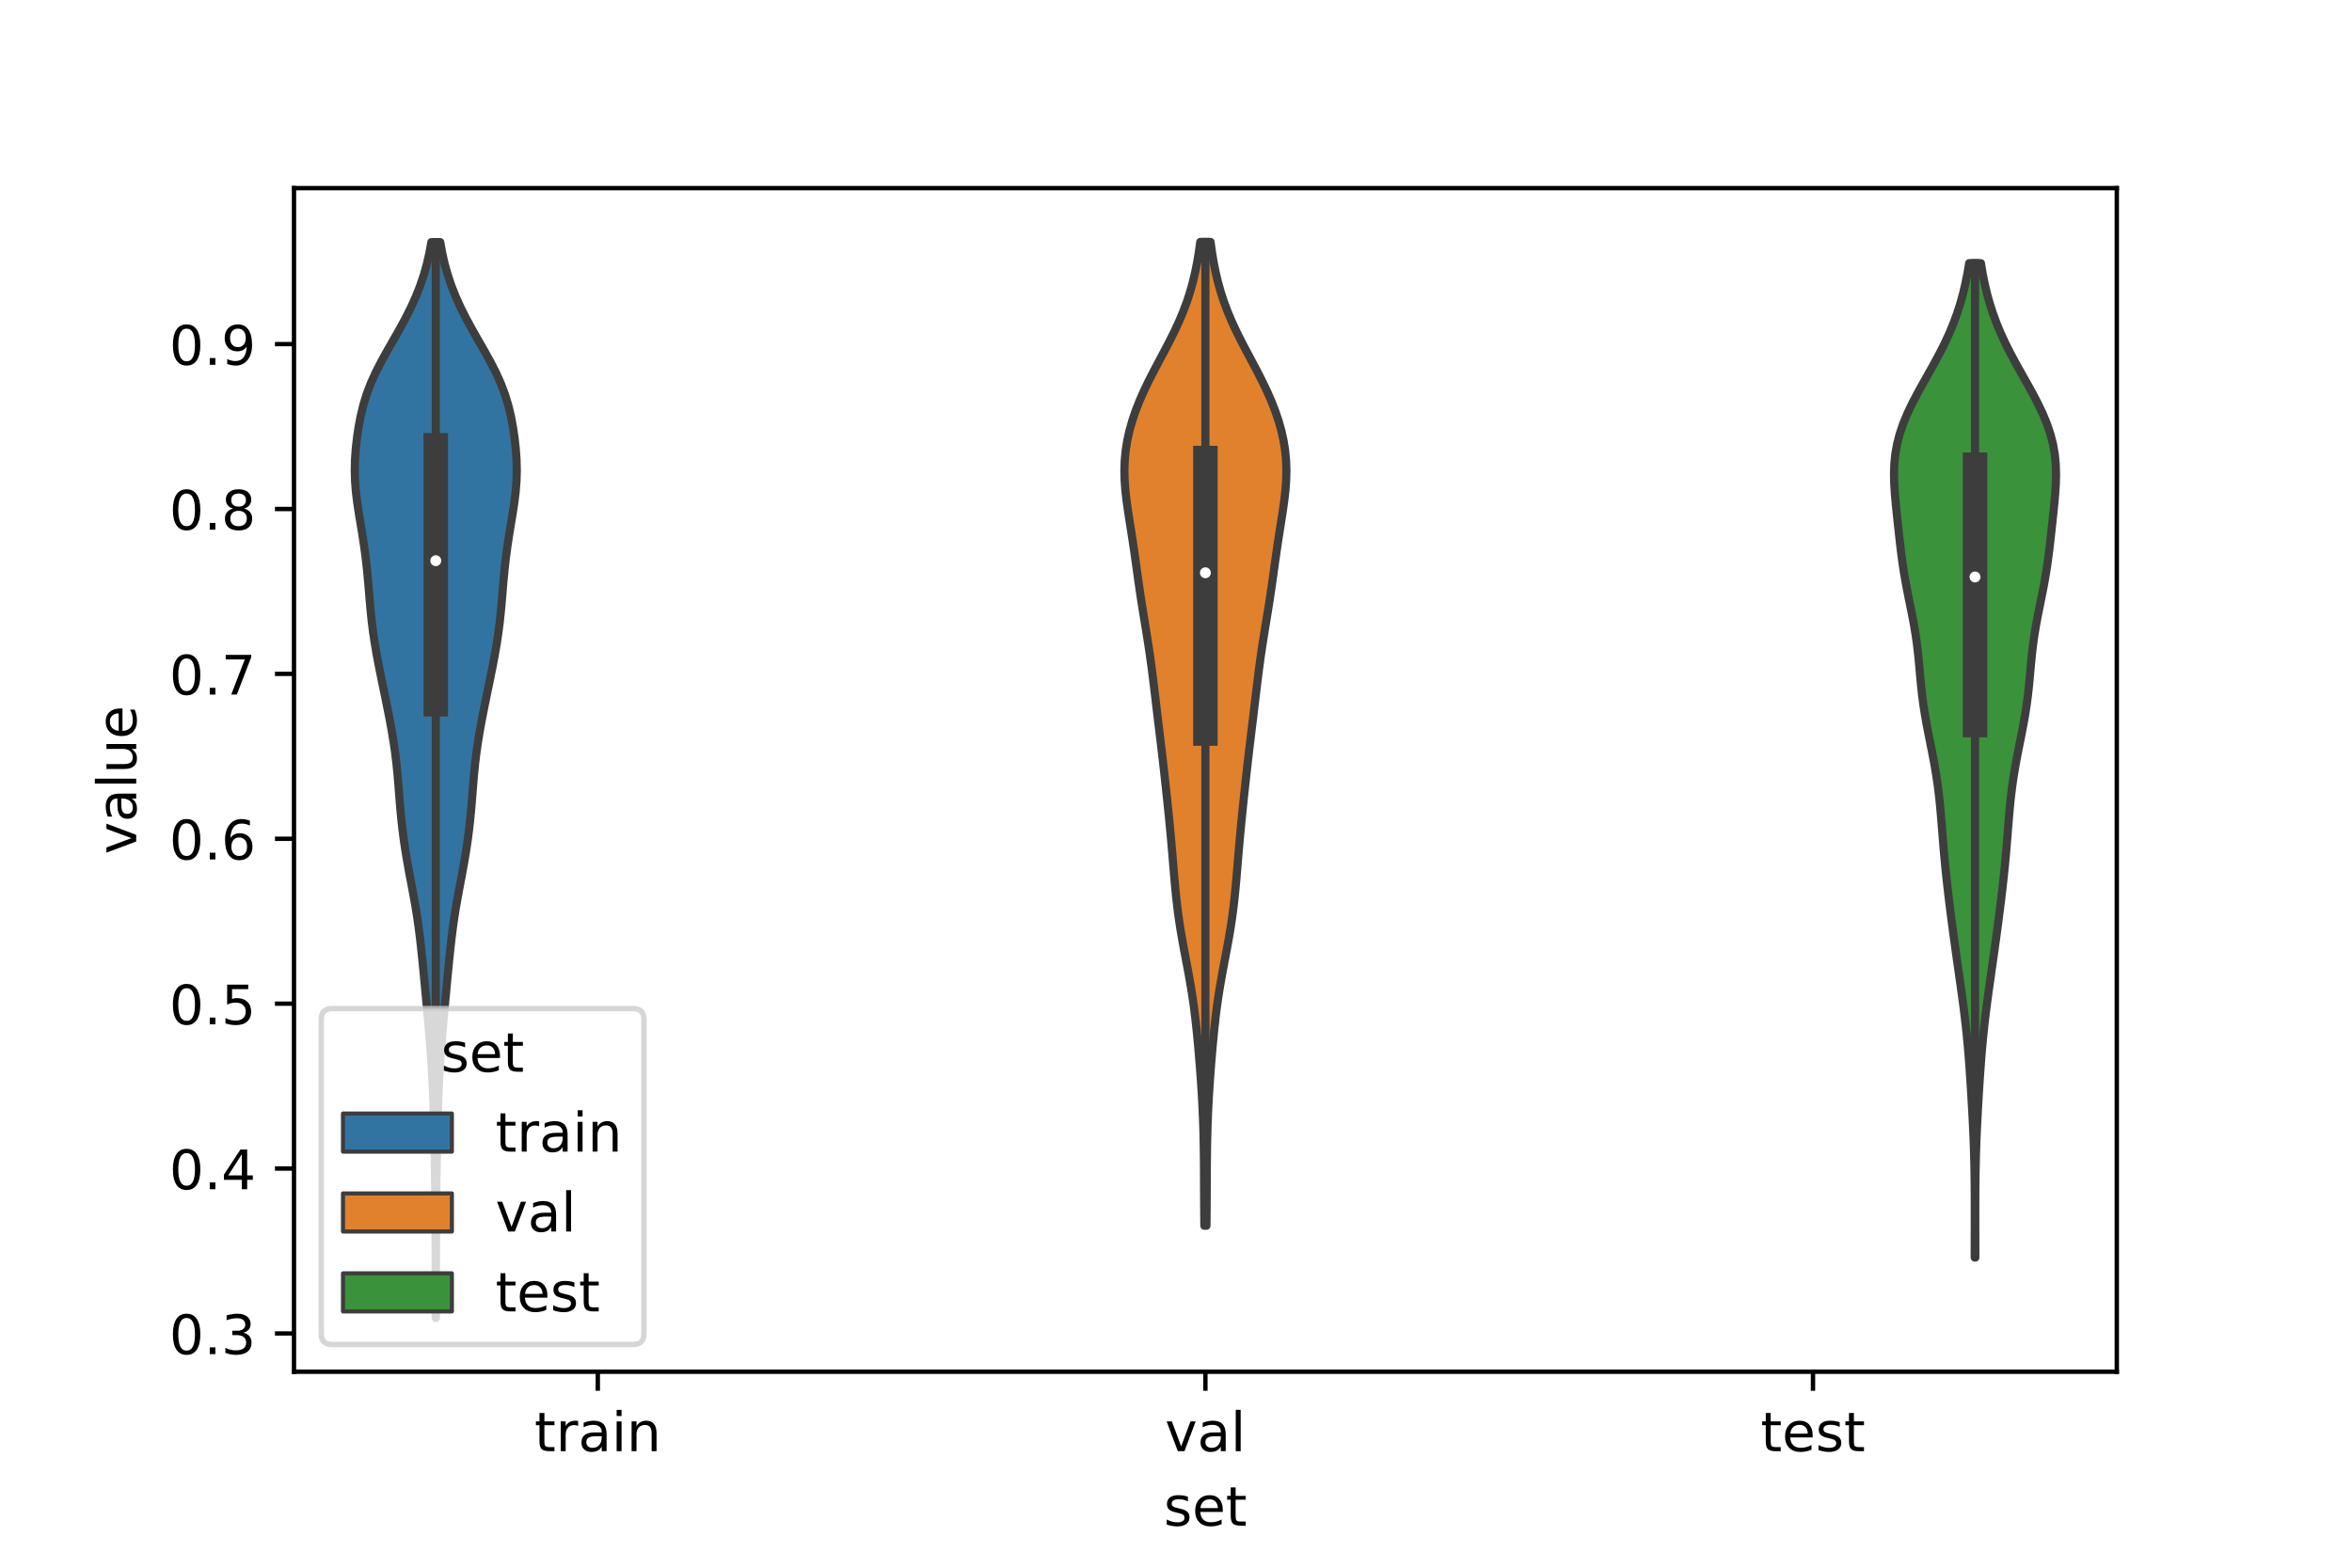<?xml version="1.0" encoding="utf-8" standalone="no"?>
<!DOCTYPE svg PUBLIC "-//W3C//DTD SVG 1.1//EN"
  "http://www.w3.org/Graphics/SVG/1.1/DTD/svg11.dtd">
<!-- Created with matplotlib (https://matplotlib.org/) -->
<svg height="288pt" version="1.1" viewBox="0 0 432 288" width="432pt" xmlns="http://www.w3.org/2000/svg" xmlns:xlink="http://www.w3.org/1999/xlink">
 <defs>
  <style type="text/css">*{stroke-linecap:butt;stroke-linejoin:round;}</style>
 </defs>
 <g id="figure_1">
  <g id="patch_1">
   <path d="M 0 288 
L 432 288 
L 432 0 
L 0 0 
z
" style="fill:#ffffff;"/>
  </g>
  <g id="axes_1">
   <g id="patch_2">
    <path d="M 54 252 
L 388.8 252 
L 388.8 34.56 
L 54 34.56 
z
" style="fill:#ffffff;"/>
   </g>
   <g id="PolyCollection_1">
    <defs>
     <path d="M 80.065 -45.884 
L 80.015 -45.884 
L 80.016 -47.88 
L 80.017 -49.876 
L 80.018 -51.873 
L 80.017 -53.869 
L 80.014 -55.865 
L 80.008 -57.862 
L 80 -59.858 
L 79.99 -61.854 
L 79.979 -63.851 
L 79.967 -65.847 
L 79.953 -67.843 
L 79.933 -69.84 
L 79.907 -71.836 
L 79.874 -73.832 
L 79.836 -75.829 
L 79.795 -77.825 
L 79.753 -79.821 
L 79.707 -81.818 
L 79.654 -83.814 
L 79.591 -85.81 
L 79.512 -87.807 
L 79.416 -89.803 
L 79.301 -91.799 
L 79.17 -93.796 
L 79.023 -95.792 
L 78.863 -97.788 
L 78.692 -99.785 
L 78.513 -101.781 
L 78.329 -103.778 
L 78.142 -105.774 
L 77.954 -107.77 
L 77.762 -109.767 
L 77.564 -111.763 
L 77.356 -113.759 
L 77.131 -115.756 
L 76.878 -117.752 
L 76.59 -119.748 
L 76.265 -121.745 
L 75.907 -123.741 
L 75.531 -125.737 
L 75.154 -127.734 
L 74.794 -129.73 
L 74.462 -131.726 
L 74.166 -133.723 
L 73.909 -135.719 
L 73.69 -137.715 
L 73.504 -139.712 
L 73.342 -141.708 
L 73.186 -143.704 
L 73.018 -145.701 
L 72.819 -147.697 
L 72.578 -149.693 
L 72.291 -151.69 
L 71.962 -153.686 
L 71.598 -155.682 
L 71.209 -157.679 
L 70.805 -159.675 
L 70.394 -161.671 
L 69.985 -163.668 
L 69.585 -165.664 
L 69.206 -167.66 
L 68.86 -169.657 
L 68.557 -171.653 
L 68.301 -173.649 
L 68.089 -175.646 
L 67.908 -177.642 
L 67.742 -179.638 
L 67.571 -181.635 
L 67.378 -183.631 
L 67.151 -185.627 
L 66.886 -187.624 
L 66.584 -189.62 
L 66.256 -191.616 
L 65.925 -193.613 
L 65.621 -195.609 
L 65.375 -197.605 
L 65.216 -199.602 
L 65.16 -201.598 
L 65.208 -203.595 
L 65.351 -205.591 
L 65.573 -207.587 
L 65.87 -209.584 
L 66.249 -211.58 
L 66.731 -213.576 
L 67.342 -215.573 
L 68.098 -217.569 
L 68.998 -219.565 
L 70.021 -221.562 
L 71.127 -223.558 
L 72.271 -225.554 
L 73.406 -227.551 
L 74.49 -229.547 
L 75.493 -231.543 
L 76.393 -233.54 
L 77.181 -235.536 
L 77.853 -237.532 
L 78.412 -239.529 
L 78.866 -241.525 
L 79.224 -243.521 
L 80.856 -243.521 
L 80.856 -243.521 
L 81.214 -241.525 
L 81.668 -239.529 
L 82.227 -237.532 
L 82.899 -235.536 
L 83.687 -233.54 
L 84.587 -231.543 
L 85.59 -229.547 
L 86.674 -227.551 
L 87.809 -225.554 
L 88.953 -223.558 
L 90.059 -221.562 
L 91.082 -219.565 
L 91.982 -217.569 
L 92.738 -215.573 
L 93.349 -213.576 
L 93.831 -211.58 
L 94.21 -209.584 
L 94.507 -207.587 
L 94.729 -205.591 
L 94.872 -203.595 
L 94.92 -201.598 
L 94.864 -199.602 
L 94.705 -197.605 
L 94.459 -195.609 
L 94.155 -193.613 
L 93.824 -191.616 
L 93.496 -189.62 
L 93.194 -187.624 
L 92.929 -185.627 
L 92.702 -183.631 
L 92.509 -181.635 
L 92.338 -179.638 
L 92.172 -177.642 
L 91.991 -175.646 
L 91.779 -173.649 
L 91.523 -171.653 
L 91.22 -169.657 
L 90.874 -167.66 
L 90.495 -165.664 
L 90.095 -163.668 
L 89.686 -161.671 
L 89.275 -159.675 
L 88.871 -157.679 
L 88.482 -155.682 
L 88.118 -153.686 
L 87.789 -151.69 
L 87.502 -149.693 
L 87.261 -147.697 
L 87.062 -145.701 
L 86.894 -143.704 
L 86.738 -141.708 
L 86.576 -139.712 
L 86.39 -137.715 
L 86.171 -135.719 
L 85.914 -133.723 
L 85.618 -131.726 
L 85.286 -129.73 
L 84.926 -127.734 
L 84.549 -125.737 
L 84.173 -123.741 
L 83.815 -121.745 
L 83.49 -119.748 
L 83.202 -117.752 
L 82.949 -115.756 
L 82.724 -113.759 
L 82.516 -111.763 
L 82.318 -109.767 
L 82.126 -107.77 
L 81.938 -105.774 
L 81.751 -103.778 
L 81.567 -101.781 
L 81.388 -99.785 
L 81.217 -97.788 
L 81.057 -95.792 
L 80.91 -93.796 
L 80.779 -91.799 
L 80.664 -89.803 
L 80.568 -87.807 
L 80.489 -85.81 
L 80.426 -83.814 
L 80.373 -81.818 
L 80.327 -79.821 
L 80.285 -77.825 
L 80.244 -75.829 
L 80.206 -73.832 
L 80.173 -71.836 
L 80.147 -69.84 
L 80.127 -67.843 
L 80.113 -65.847 
L 80.101 -63.851 
L 80.09 -61.854 
L 80.08 -59.858 
L 80.072 -57.862 
L 80.066 -55.865 
L 80.063 -53.869 
L 80.062 -51.873 
L 80.063 -49.876 
L 80.064 -47.88 
L 80.065 -45.884 
z
" id="mc34f18724b" style="stroke:#3d3d3d;stroke-width:1.5;"/>
    </defs>
    <g clip-path="url(#p40540aeea9)">
     <use style="fill:#3274a1;stroke:#3d3d3d;stroke-width:1.5;" x="0" xlink:href="#mc34f18724b" y="288"/>
    </g>
   </g>
   <g id="PolyCollection_2">
    <defs>
     <path d="M 221.592 -62.817 
L 221.208 -62.817 
L 221.19 -64.643 
L 221.175 -66.468 
L 221.165 -68.294 
L 221.157 -70.12 
L 221.149 -71.945 
L 221.139 -73.771 
L 221.122 -75.597 
L 221.097 -77.422 
L 221.061 -79.248 
L 221.01 -81.074 
L 220.944 -82.899 
L 220.862 -84.725 
L 220.764 -86.551 
L 220.651 -88.376 
L 220.526 -90.202 
L 220.388 -92.027 
L 220.24 -93.853 
L 220.082 -95.679 
L 219.912 -97.504 
L 219.727 -99.33 
L 219.522 -101.156 
L 219.293 -102.981 
L 219.035 -104.807 
L 218.746 -106.633 
L 218.431 -108.458 
L 218.095 -110.284 
L 217.748 -112.11 
L 217.404 -113.935 
L 217.074 -115.761 
L 216.768 -117.587 
L 216.494 -119.412 
L 216.253 -121.238 
L 216.044 -123.064 
L 215.86 -124.889 
L 215.695 -126.715 
L 215.541 -128.54 
L 215.39 -130.366 
L 215.235 -132.192 
L 215.074 -134.017 
L 214.904 -135.843 
L 214.726 -137.669 
L 214.541 -139.494 
L 214.35 -141.32 
L 214.155 -143.146 
L 213.956 -144.971 
L 213.753 -146.797 
L 213.544 -148.623 
L 213.331 -150.448 
L 213.112 -152.274 
L 212.891 -154.1 
L 212.669 -155.925 
L 212.449 -157.751 
L 212.231 -159.577 
L 212.013 -161.402 
L 211.791 -163.228 
L 211.56 -165.053 
L 211.314 -166.879 
L 211.051 -168.705 
L 210.77 -170.53 
L 210.477 -172.356 
L 210.178 -174.182 
L 209.881 -176.007 
L 209.594 -177.833 
L 209.32 -179.659 
L 209.057 -181.484 
L 208.803 -183.31 
L 208.549 -185.136 
L 208.289 -186.961 
L 208.018 -188.787 
L 207.734 -190.613 
L 207.446 -192.438 
L 207.164 -194.264 
L 206.909 -196.089 
L 206.702 -197.915 
L 206.565 -199.741 
L 206.52 -201.566 
L 206.58 -203.392 
L 206.753 -205.218 
L 207.043 -207.043 
L 207.447 -208.869 
L 207.962 -210.695 
L 208.581 -212.52 
L 209.297 -214.346 
L 210.099 -216.172 
L 210.976 -217.997 
L 211.908 -219.823 
L 212.873 -221.649 
L 213.847 -223.474 
L 214.802 -225.3 
L 215.714 -227.126 
L 216.562 -228.951 
L 217.33 -230.777 
L 218.011 -232.602 
L 218.603 -234.428 
L 219.111 -236.254 
L 219.541 -238.079 
L 219.903 -239.905 
L 220.205 -241.731 
L 220.457 -243.556 
L 222.343 -243.556 
L 222.343 -243.556 
L 222.595 -241.731 
L 222.897 -239.905 
L 223.259 -238.079 
L 223.689 -236.254 
L 224.197 -234.428 
L 224.789 -232.602 
L 225.47 -230.777 
L 226.238 -228.951 
L 227.086 -227.126 
L 227.998 -225.3 
L 228.953 -223.474 
L 229.927 -221.649 
L 230.892 -219.823 
L 231.824 -217.997 
L 232.701 -216.172 
L 233.503 -214.346 
L 234.219 -212.52 
L 234.838 -210.695 
L 235.353 -208.869 
L 235.757 -207.043 
L 236.047 -205.218 
L 236.22 -203.392 
L 236.28 -201.566 
L 236.235 -199.741 
L 236.098 -197.915 
L 235.891 -196.089 
L 235.636 -194.264 
L 235.354 -192.438 
L 235.066 -190.613 
L 234.782 -188.787 
L 234.511 -186.961 
L 234.251 -185.136 
L 233.997 -183.31 
L 233.743 -181.484 
L 233.48 -179.659 
L 233.206 -177.833 
L 232.919 -176.007 
L 232.622 -174.182 
L 232.323 -172.356 
L 232.03 -170.53 
L 231.749 -168.705 
L 231.486 -166.879 
L 231.24 -165.053 
L 231.009 -163.228 
L 230.787 -161.402 
L 230.569 -159.577 
L 230.351 -157.751 
L 230.131 -155.925 
L 229.909 -154.1 
L 229.688 -152.274 
L 229.469 -150.448 
L 229.256 -148.623 
L 229.047 -146.797 
L 228.844 -144.971 
L 228.645 -143.146 
L 228.45 -141.32 
L 228.259 -139.494 
L 228.074 -137.669 
L 227.896 -135.843 
L 227.726 -134.017 
L 227.565 -132.192 
L 227.41 -130.366 
L 227.259 -128.54 
L 227.105 -126.715 
L 226.94 -124.889 
L 226.756 -123.064 
L 226.547 -121.238 
L 226.306 -119.412 
L 226.032 -117.587 
L 225.726 -115.761 
L 225.396 -113.935 
L 225.052 -112.11 
L 224.705 -110.284 
L 224.369 -108.458 
L 224.054 -106.633 
L 223.765 -104.807 
L 223.507 -102.981 
L 223.278 -101.156 
L 223.073 -99.33 
L 222.888 -97.504 
L 222.718 -95.679 
L 222.56 -93.853 
L 222.412 -92.027 
L 222.274 -90.202 
L 222.149 -88.376 
L 222.036 -86.551 
L 221.938 -84.725 
L 221.856 -82.899 
L 221.79 -81.074 
L 221.739 -79.248 
L 221.703 -77.422 
L 221.678 -75.597 
L 221.661 -73.771 
L 221.651 -71.945 
L 221.643 -70.12 
L 221.635 -68.294 
L 221.625 -66.468 
L 221.61 -64.643 
L 221.592 -62.817 
z
" id="m8d04f58c68" style="stroke:#3d3d3d;stroke-width:1.5;"/>
    </defs>
    <g clip-path="url(#p40540aeea9)">
     <use style="fill:#e1812c;stroke:#3d3d3d;stroke-width:1.5;" x="0" xlink:href="#m8d04f58c68" y="288"/>
    </g>
   </g>
   <g id="PolyCollection_3">
    <defs>
     <path d="M 362.817 -56.978 
L 362.703 -56.978 
L 362.704 -58.824 
L 362.706 -60.669 
L 362.71 -62.514 
L 362.713 -64.359 
L 362.714 -66.204 
L 362.71 -68.049 
L 362.699 -69.895 
L 362.68 -71.74 
L 362.649 -73.585 
L 362.606 -75.43 
L 362.549 -77.275 
L 362.48 -79.12 
L 362.398 -80.966 
L 362.306 -82.811 
L 362.205 -84.656 
L 362.098 -86.501 
L 361.984 -88.346 
L 361.865 -90.191 
L 361.737 -92.037 
L 361.597 -93.882 
L 361.442 -95.727 
L 361.268 -97.572 
L 361.075 -99.417 
L 360.862 -101.263 
L 360.632 -103.108 
L 360.387 -104.953 
L 360.132 -106.798 
L 359.871 -108.643 
L 359.609 -110.488 
L 359.347 -112.334 
L 359.089 -114.179 
L 358.836 -116.024 
L 358.588 -117.869 
L 358.347 -119.714 
L 358.114 -121.559 
L 357.889 -123.405 
L 357.674 -125.25 
L 357.471 -127.095 
L 357.282 -128.94 
L 357.108 -130.785 
L 356.948 -132.63 
L 356.799 -134.476 
L 356.653 -136.321 
L 356.502 -138.166 
L 356.335 -140.011 
L 356.141 -141.856 
L 355.911 -143.701 
L 355.641 -145.547 
L 355.331 -147.392 
L 354.989 -149.237 
L 354.625 -151.082 
L 354.256 -152.927 
L 353.899 -154.772 
L 353.57 -156.618 
L 353.282 -158.463 
L 353.039 -160.308 
L 352.837 -162.153 
L 352.664 -163.998 
L 352.499 -165.843 
L 352.321 -167.689 
L 352.109 -169.534 
L 351.851 -171.379 
L 351.544 -173.224 
L 351.196 -175.069 
L 350.824 -176.914 
L 350.449 -178.76 
L 350.092 -180.605 
L 349.766 -182.45 
L 349.479 -184.295 
L 349.228 -186.14 
L 349.004 -187.985 
L 348.796 -189.831 
L 348.595 -191.676 
L 348.397 -193.521 
L 348.208 -195.366 
L 348.043 -197.211 
L 347.925 -199.056 
L 347.88 -200.902 
L 347.937 -202.747 
L 348.121 -204.592 
L 348.447 -206.437 
L 348.925 -208.282 
L 349.551 -210.127 
L 350.312 -211.973 
L 351.188 -213.818 
L 352.151 -215.663 
L 353.169 -217.508 
L 354.209 -219.353 
L 355.24 -221.198 
L 356.234 -223.044 
L 357.167 -224.889 
L 358.022 -226.734 
L 358.791 -228.579 
L 359.47 -230.424 
L 360.062 -232.269 
L 360.571 -234.115 
L 361.005 -235.96 
L 361.373 -237.805 
L 361.681 -239.65 
L 363.839 -239.65 
L 363.839 -239.65 
L 364.147 -237.805 
L 364.515 -235.96 
L 364.949 -234.115 
L 365.458 -232.269 
L 366.05 -230.424 
L 366.729 -228.579 
L 367.498 -226.734 
L 368.353 -224.889 
L 369.286 -223.044 
L 370.28 -221.198 
L 371.311 -219.353 
L 372.351 -217.508 
L 373.369 -215.663 
L 374.332 -213.818 
L 375.208 -211.973 
L 375.969 -210.127 
L 376.595 -208.282 
L 377.073 -206.437 
L 377.399 -204.592 
L 377.583 -202.747 
L 377.64 -200.902 
L 377.595 -199.056 
L 377.477 -197.211 
L 377.312 -195.366 
L 377.123 -193.521 
L 376.925 -191.676 
L 376.724 -189.831 
L 376.516 -187.985 
L 376.292 -186.14 
L 376.041 -184.295 
L 375.754 -182.45 
L 375.428 -180.605 
L 375.071 -178.76 
L 374.696 -176.914 
L 374.324 -175.069 
L 373.976 -173.224 
L 373.669 -171.379 
L 373.411 -169.534 
L 373.199 -167.689 
L 373.021 -165.843 
L 372.856 -163.998 
L 372.683 -162.153 
L 372.481 -160.308 
L 372.238 -158.463 
L 371.95 -156.618 
L 371.621 -154.772 
L 371.264 -152.927 
L 370.895 -151.082 
L 370.531 -149.237 
L 370.189 -147.392 
L 369.879 -145.547 
L 369.609 -143.701 
L 369.379 -141.856 
L 369.185 -140.011 
L 369.018 -138.166 
L 368.867 -136.321 
L 368.721 -134.476 
L 368.572 -132.63 
L 368.412 -130.785 
L 368.238 -128.94 
L 368.049 -127.095 
L 367.846 -125.25 
L 367.631 -123.405 
L 367.406 -121.559 
L 367.173 -119.714 
L 366.932 -117.869 
L 366.684 -116.024 
L 366.431 -114.179 
L 366.173 -112.334 
L 365.911 -110.488 
L 365.649 -108.643 
L 365.388 -106.798 
L 365.133 -104.953 
L 364.888 -103.108 
L 364.658 -101.263 
L 364.445 -99.417 
L 364.252 -97.572 
L 364.078 -95.727 
L 363.923 -93.882 
L 363.783 -92.037 
L 363.655 -90.191 
L 363.536 -88.346 
L 363.422 -86.501 
L 363.315 -84.656 
L 363.214 -82.811 
L 363.122 -80.966 
L 363.04 -79.12 
L 362.971 -77.275 
L 362.914 -75.43 
L 362.871 -73.585 
L 362.84 -71.74 
L 362.821 -69.895 
L 362.81 -68.049 
L 362.806 -66.204 
L 362.807 -64.359 
L 362.81 -62.514 
L 362.814 -60.669 
L 362.816 -58.824 
L 362.817 -56.978 
z
" id="mb6911bf253" style="stroke:#3d3d3d;stroke-width:1.5;"/>
    </defs>
    <g clip-path="url(#p40540aeea9)">
     <use style="fill:#3a923a;stroke:#3d3d3d;stroke-width:1.5;" x="0" xlink:href="#mb6911bf253" y="288"/>
    </g>
   </g>
   <g id="patch_3">
    <path clip-path="url(#p40540aeea9)" d="M 109.8 335.838 
L 109.8 335.838 
L 109.8 335.838 
L 109.8 335.838 
z
" style="fill:#3274a1;stroke:#3d3d3d;stroke-linejoin:miter;stroke-width:0.75;"/>
   </g>
   <g id="patch_4">
    <path clip-path="url(#p40540aeea9)" d="M 109.8 335.838 
L 109.8 335.838 
L 109.8 335.838 
L 109.8 335.838 
z
" style="fill:#e1812c;stroke:#3d3d3d;stroke-linejoin:miter;stroke-width:0.75;"/>
   </g>
   <g id="patch_5">
    <path clip-path="url(#p40540aeea9)" d="M 109.8 335.838 
L 109.8 335.838 
L 109.8 335.838 
L 109.8 335.838 
z
" style="fill:#3a923a;stroke:#3d3d3d;stroke-linejoin:miter;stroke-width:0.75;"/>
   </g>
   <g id="matplotlib.axis_1">
    <g id="xtick_1">
     <g id="line2d_1">
      <defs>
       <path d="M 0 0 
L 0 3.5 
" id="m8a56bd9ba8" style="stroke:#000000;stroke-width:0.8;"/>
      </defs>
      <g>
       <use style="stroke:#000000;stroke-width:0.8;" x="109.8" xlink:href="#m8a56bd9ba8" y="252"/>
      </g>
     </g>
     <g id="text_1">
      <!-- train -->
      <g transform="translate(98.162 266.598)scale(0.1 -0.1)">
       <defs>
        <path d="M 18.312 70.219 
L 18.312 54.688 
L 36.812 54.688 
L 36.812 47.703 
L 18.312 47.703 
L 18.312 18.016 
Q 18.312 11.328 20.141 9.422 
Q 21.969 7.516 27.594 7.516 
L 36.812 7.516 
L 36.812 0 
L 27.594 0 
Q 17.188 0 13.234 3.875 
Q 9.281 7.766 9.281 18.016 
L 9.281 47.703 
L 2.688 47.703 
L 2.688 54.688 
L 9.281 54.688 
L 9.281 70.219 
z
" id="DejaVuSans-116"/>
        <path d="M 41.109 46.297 
Q 39.594 47.172 37.812 47.578 
Q 36.031 48 33.891 48 
Q 26.266 48 22.188 43.047 
Q 18.109 38.094 18.109 28.812 
L 18.109 0 
L 9.078 0 
L 9.078 54.688 
L 18.109 54.688 
L 18.109 46.188 
Q 20.953 51.172 25.484 53.578 
Q 30.031 56 36.531 56 
Q 37.453 56 38.578 55.875 
Q 39.703 55.766 41.062 55.516 
z
" id="DejaVuSans-114"/>
        <path d="M 34.281 27.484 
Q 23.391 27.484 19.188 25 
Q 14.984 22.516 14.984 16.5 
Q 14.984 11.719 18.141 8.906 
Q 21.297 6.109 26.703 6.109 
Q 34.188 6.109 38.703 11.406 
Q 43.219 16.703 43.219 25.484 
L 43.219 27.484 
z
M 52.203 31.203 
L 52.203 0 
L 43.219 0 
L 43.219 8.297 
Q 40.141 3.328 35.547 0.953 
Q 30.953 -1.422 24.312 -1.422 
Q 15.922 -1.422 10.953 3.297 
Q 6 8.016 6 15.922 
Q 6 25.141 12.172 29.828 
Q 18.359 34.516 30.609 34.516 
L 43.219 34.516 
L 43.219 35.406 
Q 43.219 41.609 39.141 45 
Q 35.062 48.391 27.688 48.391 
Q 23 48.391 18.547 47.266 
Q 14.109 46.141 10.016 43.891 
L 10.016 52.203 
Q 14.938 54.109 19.578 55.047 
Q 24.219 56 28.609 56 
Q 40.484 56 46.344 49.844 
Q 52.203 43.703 52.203 31.203 
z
" id="DejaVuSans-97"/>
        <path d="M 9.422 54.688 
L 18.406 54.688 
L 18.406 0 
L 9.422 0 
z
M 9.422 75.984 
L 18.406 75.984 
L 18.406 64.594 
L 9.422 64.594 
z
" id="DejaVuSans-105"/>
        <path d="M 54.891 33.016 
L 54.891 0 
L 45.906 0 
L 45.906 32.719 
Q 45.906 40.484 42.875 44.328 
Q 39.844 48.188 33.797 48.188 
Q 26.516 48.188 22.312 43.547 
Q 18.109 38.922 18.109 30.906 
L 18.109 0 
L 9.078 0 
L 9.078 54.688 
L 18.109 54.688 
L 18.109 46.188 
Q 21.344 51.125 25.703 53.562 
Q 30.078 56 35.797 56 
Q 45.219 56 50.047 50.172 
Q 54.891 44.344 54.891 33.016 
z
" id="DejaVuSans-110"/>
       </defs>
       <use xlink:href="#DejaVuSans-116"/>
       <use x="39.209" xlink:href="#DejaVuSans-114"/>
       <use x="80.322" xlink:href="#DejaVuSans-97"/>
       <use x="141.602" xlink:href="#DejaVuSans-105"/>
       <use x="169.385" xlink:href="#DejaVuSans-110"/>
      </g>
     </g>
    </g>
    <g id="xtick_2">
     <g id="line2d_2">
      <g>
       <use style="stroke:#000000;stroke-width:0.8;" x="221.4" xlink:href="#m8a56bd9ba8" y="252"/>
      </g>
     </g>
     <g id="text_2">
      <!-- val -->
      <g transform="translate(213.988 266.598)scale(0.1 -0.1)">
       <defs>
        <path d="M 2.984 54.688 
L 12.5 54.688 
L 29.594 8.797 
L 46.688 54.688 
L 56.203 54.688 
L 35.688 0 
L 23.484 0 
z
" id="DejaVuSans-118"/>
        <path d="M 9.422 75.984 
L 18.406 75.984 
L 18.406 0 
L 9.422 0 
z
" id="DejaVuSans-108"/>
       </defs>
       <use xlink:href="#DejaVuSans-118"/>
       <use x="59.18" xlink:href="#DejaVuSans-97"/>
       <use x="120.459" xlink:href="#DejaVuSans-108"/>
      </g>
     </g>
    </g>
    <g id="xtick_3">
     <g id="line2d_3">
      <g>
       <use style="stroke:#000000;stroke-width:0.8;" x="333" xlink:href="#m8a56bd9ba8" y="252"/>
      </g>
     </g>
     <g id="text_3">
      <!-- test -->
      <g transform="translate(323.398 266.598)scale(0.1 -0.1)">
       <defs>
        <path d="M 56.203 29.594 
L 56.203 25.203 
L 14.891 25.203 
Q 15.484 15.922 20.484 11.062 
Q 25.484 6.203 34.422 6.203 
Q 39.594 6.203 44.453 7.469 
Q 49.312 8.734 54.109 11.281 
L 54.109 2.781 
Q 49.266 0.734 44.188 -0.344 
Q 39.109 -1.422 33.891 -1.422 
Q 20.797 -1.422 13.156 6.188 
Q 5.516 13.812 5.516 26.812 
Q 5.516 40.234 12.766 48.109 
Q 20.016 56 32.328 56 
Q 43.359 56 49.781 48.891 
Q 56.203 41.797 56.203 29.594 
z
M 47.219 32.234 
Q 47.125 39.594 43.094 43.984 
Q 39.062 48.391 32.422 48.391 
Q 24.906 48.391 20.391 44.141 
Q 15.875 39.891 15.188 32.172 
z
" id="DejaVuSans-101"/>
        <path d="M 44.281 53.078 
L 44.281 44.578 
Q 40.484 46.531 36.375 47.5 
Q 32.281 48.484 27.875 48.484 
Q 21.188 48.484 17.844 46.438 
Q 14.5 44.391 14.5 40.281 
Q 14.5 37.156 16.891 35.375 
Q 19.281 33.594 26.516 31.984 
L 29.594 31.297 
Q 39.156 29.25 43.188 25.516 
Q 47.219 21.781 47.219 15.094 
Q 47.219 7.469 41.188 3.016 
Q 35.156 -1.422 24.609 -1.422 
Q 20.219 -1.422 15.453 -0.562 
Q 10.688 0.297 5.422 2 
L 5.422 11.281 
Q 10.406 8.688 15.234 7.391 
Q 20.062 6.109 24.812 6.109 
Q 31.156 6.109 34.562 8.281 
Q 37.984 10.453 37.984 14.406 
Q 37.984 18.062 35.516 20.016 
Q 33.062 21.969 24.703 23.781 
L 21.578 24.516 
Q 13.234 26.266 9.516 29.906 
Q 5.812 33.547 5.812 39.891 
Q 5.812 47.609 11.281 51.797 
Q 16.75 56 26.812 56 
Q 31.781 56 36.172 55.266 
Q 40.578 54.547 44.281 53.078 
z
" id="DejaVuSans-115"/>
       </defs>
       <use xlink:href="#DejaVuSans-116"/>
       <use x="39.209" xlink:href="#DejaVuSans-101"/>
       <use x="100.732" xlink:href="#DejaVuSans-115"/>
       <use x="152.832" xlink:href="#DejaVuSans-116"/>
      </g>
     </g>
    </g>
    <g id="text_4">
     <!-- set -->
     <g transform="translate(213.759 280.277)scale(0.1 -0.1)">
      <use xlink:href="#DejaVuSans-115"/>
      <use x="52.1" xlink:href="#DejaVuSans-101"/>
      <use x="113.623" xlink:href="#DejaVuSans-116"/>
     </g>
    </g>
   </g>
   <g id="matplotlib.axis_2">
    <g id="ytick_1">
     <g id="line2d_4">
      <defs>
       <path d="M 0 0 
L -3.5 0 
" id="m68880428f0" style="stroke:#000000;stroke-width:0.8;"/>
      </defs>
      <g>
       <use style="stroke:#000000;stroke-width:0.8;" x="54" xlink:href="#m68880428f0" y="244.965"/>
      </g>
     </g>
     <g id="text_5">
      <!-- 0.3 -->
      <g transform="translate(31.097 248.764)scale(0.1 -0.1)">
       <defs>
        <path d="M 31.781 66.406 
Q 24.172 66.406 20.328 58.906 
Q 16.5 51.422 16.5 36.375 
Q 16.5 21.391 20.328 13.891 
Q 24.172 6.391 31.781 6.391 
Q 39.453 6.391 43.281 13.891 
Q 47.125 21.391 47.125 36.375 
Q 47.125 51.422 43.281 58.906 
Q 39.453 66.406 31.781 66.406 
z
M 31.781 74.219 
Q 44.047 74.219 50.516 64.516 
Q 56.984 54.828 56.984 36.375 
Q 56.984 17.969 50.516 8.266 
Q 44.047 -1.422 31.781 -1.422 
Q 19.531 -1.422 13.062 8.266 
Q 6.594 17.969 6.594 36.375 
Q 6.594 54.828 13.062 64.516 
Q 19.531 74.219 31.781 74.219 
z
" id="DejaVuSans-48"/>
        <path d="M 10.688 12.406 
L 21 12.406 
L 21 0 
L 10.688 0 
z
" id="DejaVuSans-46"/>
        <path d="M 40.578 39.312 
Q 47.656 37.797 51.625 33 
Q 55.609 28.219 55.609 21.188 
Q 55.609 10.406 48.188 4.484 
Q 40.766 -1.422 27.094 -1.422 
Q 22.516 -1.422 17.656 -0.516 
Q 12.797 0.391 7.625 2.203 
L 7.625 11.719 
Q 11.719 9.328 16.594 8.109 
Q 21.484 6.891 26.812 6.891 
Q 36.078 6.891 40.938 10.547 
Q 45.797 14.203 45.797 21.188 
Q 45.797 27.641 41.281 31.266 
Q 36.766 34.906 28.719 34.906 
L 20.219 34.906 
L 20.219 43.016 
L 29.109 43.016 
Q 36.375 43.016 40.234 45.922 
Q 44.094 48.828 44.094 54.297 
Q 44.094 59.906 40.109 62.906 
Q 36.141 65.922 28.719 65.922 
Q 24.656 65.922 20.016 65.031 
Q 15.375 64.156 9.812 62.312 
L 9.812 71.094 
Q 15.438 72.656 20.344 73.438 
Q 25.25 74.219 29.594 74.219 
Q 40.828 74.219 47.359 69.109 
Q 53.906 64.016 53.906 55.328 
Q 53.906 49.266 50.438 45.094 
Q 46.969 40.922 40.578 39.312 
z
" id="DejaVuSans-51"/>
       </defs>
       <use xlink:href="#DejaVuSans-48"/>
       <use x="63.623" xlink:href="#DejaVuSans-46"/>
       <use x="95.41" xlink:href="#DejaVuSans-51"/>
      </g>
     </g>
    </g>
    <g id="ytick_2">
     <g id="line2d_5">
      <g>
       <use style="stroke:#000000;stroke-width:0.8;" x="54" xlink:href="#m68880428f0" y="214.673"/>
      </g>
     </g>
     <g id="text_6">
      <!-- 0.4 -->
      <g transform="translate(31.097 218.472)scale(0.1 -0.1)">
       <defs>
        <path d="M 37.797 64.312 
L 12.891 25.391 
L 37.797 25.391 
z
M 35.203 72.906 
L 47.609 72.906 
L 47.609 25.391 
L 58.016 25.391 
L 58.016 17.188 
L 47.609 17.188 
L 47.609 0 
L 37.797 0 
L 37.797 17.188 
L 4.891 17.188 
L 4.891 26.703 
z
" id="DejaVuSans-52"/>
       </defs>
       <use xlink:href="#DejaVuSans-48"/>
       <use x="63.623" xlink:href="#DejaVuSans-46"/>
       <use x="95.41" xlink:href="#DejaVuSans-52"/>
      </g>
     </g>
    </g>
    <g id="ytick_3">
     <g id="line2d_6">
      <g>
       <use style="stroke:#000000;stroke-width:0.8;" x="54" xlink:href="#m68880428f0" y="184.382"/>
      </g>
     </g>
     <g id="text_7">
      <!-- 0.5 -->
      <g transform="translate(31.097 188.181)scale(0.1 -0.1)">
       <defs>
        <path d="M 10.797 72.906 
L 49.516 72.906 
L 49.516 64.594 
L 19.828 64.594 
L 19.828 46.734 
Q 21.969 47.469 24.109 47.828 
Q 26.266 48.188 28.422 48.188 
Q 40.625 48.188 47.75 41.5 
Q 54.891 34.812 54.891 23.391 
Q 54.891 11.625 47.562 5.094 
Q 40.234 -1.422 26.906 -1.422 
Q 22.312 -1.422 17.547 -0.641 
Q 12.797 0.141 7.719 1.703 
L 7.719 11.625 
Q 12.109 9.234 16.797 8.062 
Q 21.484 6.891 26.703 6.891 
Q 35.156 6.891 40.078 11.328 
Q 45.016 15.766 45.016 23.391 
Q 45.016 31 40.078 35.438 
Q 35.156 39.891 26.703 39.891 
Q 22.75 39.891 18.812 39.016 
Q 14.891 38.141 10.797 36.281 
z
" id="DejaVuSans-53"/>
       </defs>
       <use xlink:href="#DejaVuSans-48"/>
       <use x="63.623" xlink:href="#DejaVuSans-46"/>
       <use x="95.41" xlink:href="#DejaVuSans-53"/>
      </g>
     </g>
    </g>
    <g id="ytick_4">
     <g id="line2d_7">
      <g>
       <use style="stroke:#000000;stroke-width:0.8;" x="54" xlink:href="#m68880428f0" y="154.091"/>
      </g>
     </g>
     <g id="text_8">
      <!-- 0.6 -->
      <g transform="translate(31.097 157.89)scale(0.1 -0.1)">
       <defs>
        <path d="M 33.016 40.375 
Q 26.375 40.375 22.484 35.828 
Q 18.609 31.297 18.609 23.391 
Q 18.609 15.531 22.484 10.953 
Q 26.375 6.391 33.016 6.391 
Q 39.656 6.391 43.531 10.953 
Q 47.406 15.531 47.406 23.391 
Q 47.406 31.297 43.531 35.828 
Q 39.656 40.375 33.016 40.375 
z
M 52.594 71.297 
L 52.594 62.312 
Q 48.875 64.062 45.094 64.984 
Q 41.312 65.922 37.594 65.922 
Q 27.828 65.922 22.672 59.328 
Q 17.531 52.734 16.797 39.406 
Q 19.672 43.656 24.016 45.922 
Q 28.375 48.188 33.594 48.188 
Q 44.578 48.188 50.953 41.516 
Q 57.328 34.859 57.328 23.391 
Q 57.328 12.156 50.688 5.359 
Q 44.047 -1.422 33.016 -1.422 
Q 20.359 -1.422 13.672 8.266 
Q 6.984 17.969 6.984 36.375 
Q 6.984 53.656 15.188 63.938 
Q 23.391 74.219 37.203 74.219 
Q 40.922 74.219 44.703 73.484 
Q 48.484 72.75 52.594 71.297 
z
" id="DejaVuSans-54"/>
       </defs>
       <use xlink:href="#DejaVuSans-48"/>
       <use x="63.623" xlink:href="#DejaVuSans-46"/>
       <use x="95.41" xlink:href="#DejaVuSans-54"/>
      </g>
     </g>
    </g>
    <g id="ytick_5">
     <g id="line2d_8">
      <g>
       <use style="stroke:#000000;stroke-width:0.8;" x="54" xlink:href="#m68880428f0" y="123.8"/>
      </g>
     </g>
     <g id="text_9">
      <!-- 0.7 -->
      <g transform="translate(31.097 127.599)scale(0.1 -0.1)">
       <defs>
        <path d="M 8.203 72.906 
L 55.078 72.906 
L 55.078 68.703 
L 28.609 0 
L 18.312 0 
L 43.219 64.594 
L 8.203 64.594 
z
" id="DejaVuSans-55"/>
       </defs>
       <use xlink:href="#DejaVuSans-48"/>
       <use x="63.623" xlink:href="#DejaVuSans-46"/>
       <use x="95.41" xlink:href="#DejaVuSans-55"/>
      </g>
     </g>
    </g>
    <g id="ytick_6">
     <g id="line2d_9">
      <g>
       <use style="stroke:#000000;stroke-width:0.8;" x="54" xlink:href="#m68880428f0" y="93.508"/>
      </g>
     </g>
     <g id="text_10">
      <!-- 0.8 -->
      <g transform="translate(31.097 97.308)scale(0.1 -0.1)">
       <defs>
        <path d="M 31.781 34.625 
Q 24.75 34.625 20.719 30.859 
Q 16.703 27.094 16.703 20.516 
Q 16.703 13.922 20.719 10.156 
Q 24.75 6.391 31.781 6.391 
Q 38.812 6.391 42.859 10.172 
Q 46.922 13.969 46.922 20.516 
Q 46.922 27.094 42.891 30.859 
Q 38.875 34.625 31.781 34.625 
z
M 21.922 38.812 
Q 15.578 40.375 12.031 44.719 
Q 8.5 49.078 8.5 55.328 
Q 8.5 64.062 14.719 69.141 
Q 20.953 74.219 31.781 74.219 
Q 42.672 74.219 48.875 69.141 
Q 55.078 64.062 55.078 55.328 
Q 55.078 49.078 51.531 44.719 
Q 48 40.375 41.703 38.812 
Q 48.828 37.156 52.797 32.312 
Q 56.781 27.484 56.781 20.516 
Q 56.781 9.906 50.312 4.234 
Q 43.844 -1.422 31.781 -1.422 
Q 19.734 -1.422 13.25 4.234 
Q 6.781 9.906 6.781 20.516 
Q 6.781 27.484 10.781 32.312 
Q 14.797 37.156 21.922 38.812 
z
M 18.312 54.391 
Q 18.312 48.734 21.844 45.562 
Q 25.391 42.391 31.781 42.391 
Q 38.141 42.391 41.719 45.562 
Q 45.312 48.734 45.312 54.391 
Q 45.312 60.062 41.719 63.234 
Q 38.141 66.406 31.781 66.406 
Q 25.391 66.406 21.844 63.234 
Q 18.312 60.062 18.312 54.391 
z
" id="DejaVuSans-56"/>
       </defs>
       <use xlink:href="#DejaVuSans-48"/>
       <use x="63.623" xlink:href="#DejaVuSans-46"/>
       <use x="95.41" xlink:href="#DejaVuSans-56"/>
      </g>
     </g>
    </g>
    <g id="ytick_7">
     <g id="line2d_10">
      <g>
       <use style="stroke:#000000;stroke-width:0.8;" x="54" xlink:href="#m68880428f0" y="63.217"/>
      </g>
     </g>
     <g id="text_11">
      <!-- 0.9 -->
      <g transform="translate(31.097 67.016)scale(0.1 -0.1)">
       <defs>
        <path d="M 10.984 1.516 
L 10.984 10.5 
Q 14.703 8.734 18.5 7.812 
Q 22.312 6.891 25.984 6.891 
Q 35.75 6.891 40.891 13.453 
Q 46.047 20.016 46.781 33.406 
Q 43.953 29.203 39.594 26.953 
Q 35.25 24.703 29.984 24.703 
Q 19.047 24.703 12.672 31.312 
Q 6.297 37.938 6.297 49.422 
Q 6.297 60.641 12.938 67.422 
Q 19.578 74.219 30.609 74.219 
Q 43.266 74.219 49.922 64.516 
Q 56.594 54.828 56.594 36.375 
Q 56.594 19.141 48.406 8.859 
Q 40.234 -1.422 26.422 -1.422 
Q 22.703 -1.422 18.891 -0.688 
Q 15.094 0.047 10.984 1.516 
z
M 30.609 32.422 
Q 37.25 32.422 41.125 36.953 
Q 45.016 41.5 45.016 49.422 
Q 45.016 57.281 41.125 61.844 
Q 37.25 66.406 30.609 66.406 
Q 23.969 66.406 20.094 61.844 
Q 16.219 57.281 16.219 49.422 
Q 16.219 41.5 20.094 36.953 
Q 23.969 32.422 30.609 32.422 
z
" id="DejaVuSans-57"/>
       </defs>
       <use xlink:href="#DejaVuSans-48"/>
       <use x="63.623" xlink:href="#DejaVuSans-46"/>
       <use x="95.41" xlink:href="#DejaVuSans-57"/>
      </g>
     </g>
    </g>
    <g id="text_12">
     <!-- value -->
     <g transform="translate(25.017 156.938)rotate(-90)scale(0.1 -0.1)">
      <defs>
       <path d="M 8.5 21.578 
L 8.5 54.688 
L 17.484 54.688 
L 17.484 21.922 
Q 17.484 14.156 20.5 10.266 
Q 23.531 6.391 29.594 6.391 
Q 36.859 6.391 41.078 11.031 
Q 45.312 15.672 45.312 23.688 
L 45.312 54.688 
L 54.297 54.688 
L 54.297 0 
L 45.312 0 
L 45.312 8.406 
Q 42.047 3.422 37.719 1 
Q 33.406 -1.422 27.688 -1.422 
Q 18.266 -1.422 13.375 4.438 
Q 8.5 10.297 8.5 21.578 
z
M 31.109 56 
z
" id="DejaVuSans-117"/>
      </defs>
      <use xlink:href="#DejaVuSans-118"/>
      <use x="59.18" xlink:href="#DejaVuSans-97"/>
      <use x="120.459" xlink:href="#DejaVuSans-108"/>
      <use x="148.242" xlink:href="#DejaVuSans-117"/>
      <use x="211.621" xlink:href="#DejaVuSans-101"/>
     </g>
    </g>
   </g>
   <g id="line2d_11">
    <path clip-path="url(#p40540aeea9)" d="M 80.04 198.997 
L 80.04 44.479 
" style="fill:none;stroke:#3d3d3d;stroke-linecap:square;stroke-width:1.5;"/>
   </g>
   <g id="line2d_12">
    <path clip-path="url(#p40540aeea9)" d="M 80.04 129.374 
L 80.04 81.808 
" style="fill:none;stroke:#3d3d3d;stroke-linecap:square;stroke-width:4.5;"/>
   </g>
   <g id="line2d_13">
    <path clip-path="url(#p40540aeea9)" d="M 221.4 205.869 
L 221.4 44.444 
" style="fill:none;stroke:#3d3d3d;stroke-linecap:square;stroke-width:1.5;"/>
   </g>
   <g id="line2d_14">
    <path clip-path="url(#p40540aeea9)" d="M 221.4 134.752 
L 221.4 84.14 
" style="fill:none;stroke:#3d3d3d;stroke-linecap:square;stroke-width:4.5;"/>
   </g>
   <g id="line2d_15">
    <path clip-path="url(#p40540aeea9)" d="M 362.76 203.911 
L 362.76 48.35 
" style="fill:none;stroke:#3d3d3d;stroke-linecap:square;stroke-width:1.5;"/>
   </g>
   <g id="line2d_16">
    <path clip-path="url(#p40540aeea9)" d="M 362.76 133.205 
L 362.76 85.371 
" style="fill:none;stroke:#3d3d3d;stroke-linecap:square;stroke-width:4.5;"/>
   </g>
   <g id="patch_6">
    <path d="M 54 252 
L 54 34.56 
" style="fill:none;stroke:#000000;stroke-linecap:square;stroke-linejoin:miter;stroke-width:0.8;"/>
   </g>
   <g id="patch_7">
    <path d="M 388.8 252 
L 388.8 34.56 
" style="fill:none;stroke:#000000;stroke-linecap:square;stroke-linejoin:miter;stroke-width:0.8;"/>
   </g>
   <g id="patch_8">
    <path d="M 54 252 
L 388.8 252 
" style="fill:none;stroke:#000000;stroke-linecap:square;stroke-linejoin:miter;stroke-width:0.8;"/>
   </g>
   <g id="patch_9">
    <path d="M 54 34.56 
L 388.8 34.56 
" style="fill:none;stroke:#000000;stroke-linecap:square;stroke-linejoin:miter;stroke-width:0.8;"/>
   </g>
   <g id="PathCollection_1">
    <defs>
     <path d="M 0 1.5 
C 0.398 1.5 0.779 1.342 1.061 1.061 
C 1.342 0.779 1.5 0.398 1.5 0 
C 1.5 -0.398 1.342 -0.779 1.061 -1.061 
C 0.779 -1.342 0.398 -1.5 0 -1.5 
C -0.398 -1.5 -0.779 -1.342 -1.061 -1.061 
C -1.342 -0.779 -1.5 -0.398 -1.5 0 
C -1.5 0.398 -1.342 0.779 -1.061 1.061 
C -0.779 1.342 -0.398 1.5 0 1.5 
z
" id="mabbfb21a2a" style="stroke:#3d3d3d;"/>
    </defs>
    <g clip-path="url(#p40540aeea9)">
     <use style="fill:#ffffff;stroke:#3d3d3d;" x="80.04" xlink:href="#mabbfb21a2a" y="103.001"/>
    </g>
   </g>
   <g id="PathCollection_2">
    <g clip-path="url(#p40540aeea9)">
     <use style="fill:#ffffff;stroke:#3d3d3d;" x="221.4" xlink:href="#mabbfb21a2a" y="105.224"/>
    </g>
   </g>
   <g id="PathCollection_3">
    <g clip-path="url(#p40540aeea9)">
     <use style="fill:#ffffff;stroke:#3d3d3d;" x="362.76" xlink:href="#mabbfb21a2a" y="105.998"/>
    </g>
   </g>
   <g id="legend_1">
    <g id="patch_10">
     <path d="M 61 247 
L 116.275 247 
Q 118.275 247 118.275 245 
L 118.275 187.287 
Q 118.275 185.287 116.275 185.287 
L 61 185.287 
Q 59 185.287 59 187.287 
L 59 245 
Q 59 247 61 247 
z
" style="fill:#ffffff;opacity:0.8;stroke:#cccccc;stroke-linejoin:miter;"/>
    </g>
    <g id="text_13">
     <!-- set -->
     <g transform="translate(80.996 196.886)scale(0.1 -0.1)">
      <use xlink:href="#DejaVuSans-115"/>
      <use x="52.1" xlink:href="#DejaVuSans-101"/>
      <use x="113.623" xlink:href="#DejaVuSans-116"/>
     </g>
    </g>
    <g id="patch_11">
     <path d="M 63 211.564 
L 83 211.564 
L 83 204.564 
L 63 204.564 
z
" style="fill:#3274a1;stroke:#3d3d3d;stroke-linejoin:miter;stroke-width:0.75;"/>
    </g>
    <g id="text_14">
     <!-- train -->
     <g transform="translate(91 211.564)scale(0.1 -0.1)">
      <use xlink:href="#DejaVuSans-116"/>
      <use x="39.209" xlink:href="#DejaVuSans-114"/>
      <use x="80.322" xlink:href="#DejaVuSans-97"/>
      <use x="141.602" xlink:href="#DejaVuSans-105"/>
      <use x="169.385" xlink:href="#DejaVuSans-110"/>
     </g>
    </g>
    <g id="patch_12">
     <path d="M 63 226.242 
L 83 226.242 
L 83 219.242 
L 63 219.242 
z
" style="fill:#e1812c;stroke:#3d3d3d;stroke-linejoin:miter;stroke-width:0.75;"/>
    </g>
    <g id="text_15">
     <!-- val -->
     <g transform="translate(91 226.242)scale(0.1 -0.1)">
      <use xlink:href="#DejaVuSans-118"/>
      <use x="59.18" xlink:href="#DejaVuSans-97"/>
      <use x="120.459" xlink:href="#DejaVuSans-108"/>
     </g>
    </g>
    <g id="patch_13">
     <path d="M 63 240.92 
L 83 240.92 
L 83 233.92 
L 63 233.92 
z
" style="fill:#3a923a;stroke:#3d3d3d;stroke-linejoin:miter;stroke-width:0.75;"/>
    </g>
    <g id="text_16">
     <!-- test -->
     <g transform="translate(91 240.92)scale(0.1 -0.1)">
      <use xlink:href="#DejaVuSans-116"/>
      <use x="39.209" xlink:href="#DejaVuSans-101"/>
      <use x="100.732" xlink:href="#DejaVuSans-115"/>
      <use x="152.832" xlink:href="#DejaVuSans-116"/>
     </g>
    </g>
   </g>
  </g>
 </g>
 <defs>
  <clipPath id="p40540aeea9">
   <rect height="217.44" width="334.8" x="54" y="34.56"/>
  </clipPath>
 </defs>
</svg>
